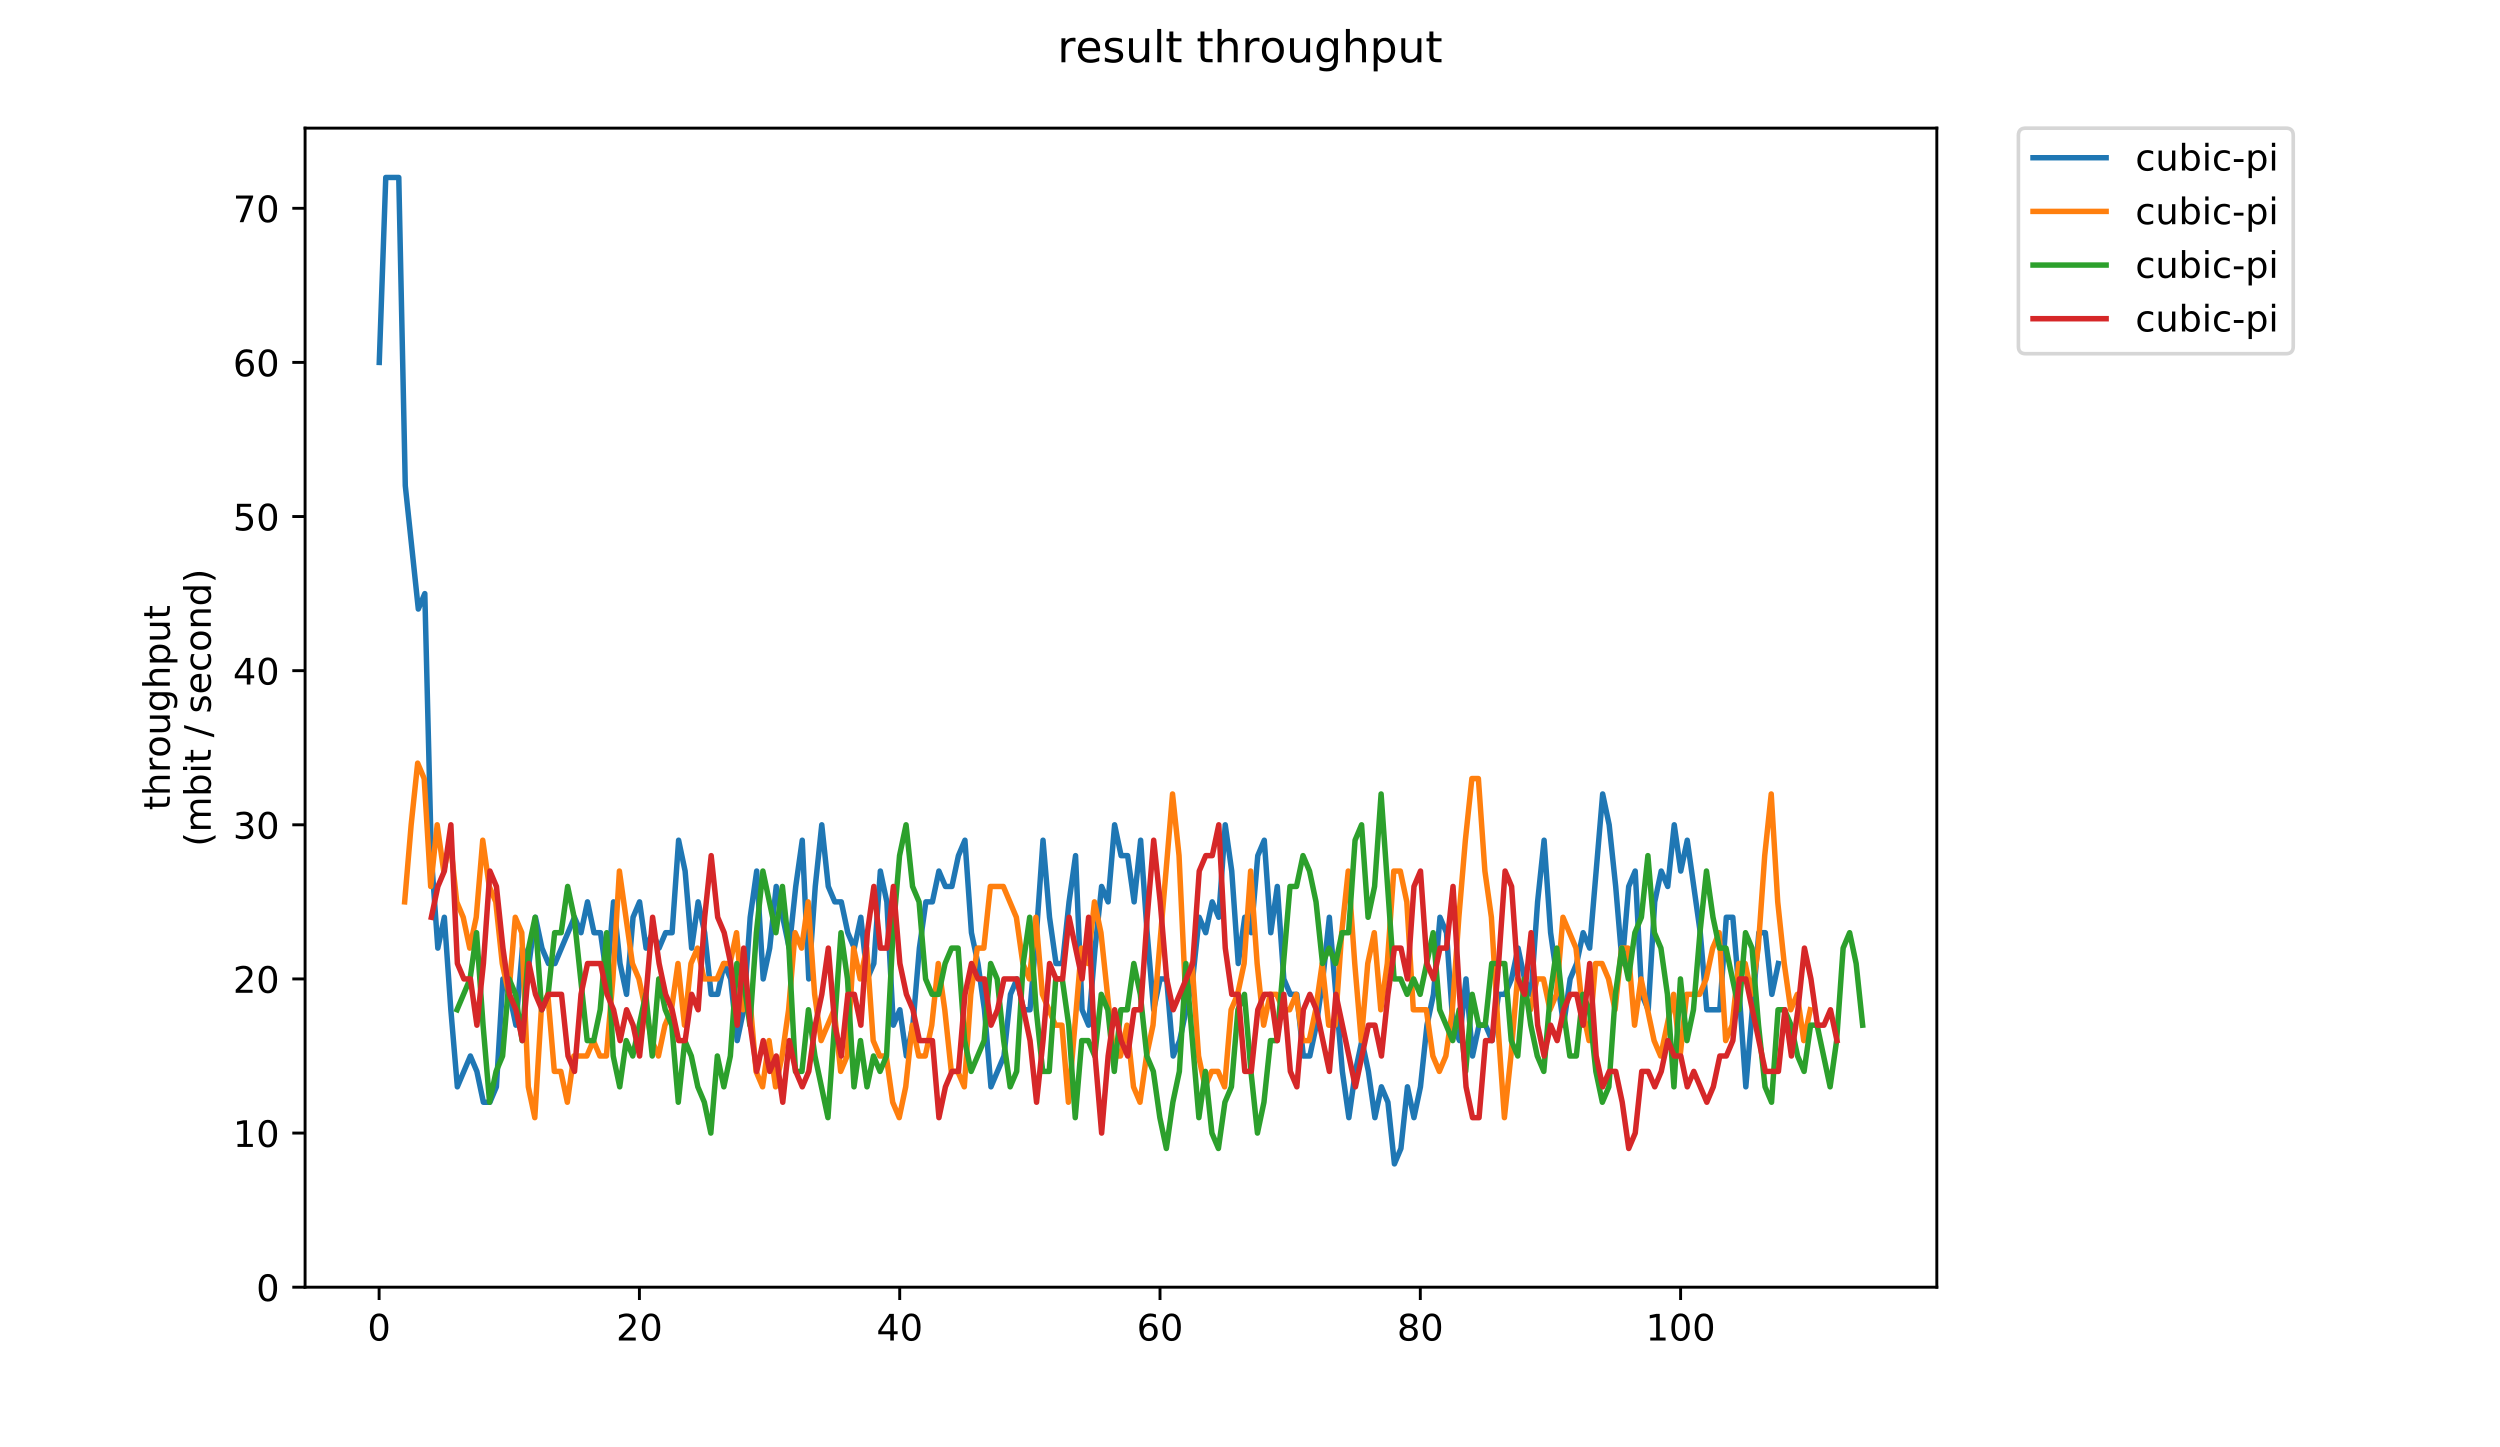 <?xml version="1.0" encoding="utf-8" standalone="no"?>
<!DOCTYPE svg PUBLIC "-//W3C//DTD SVG 1.1//EN"
  "http://www.w3.org/Graphics/SVG/1.1/DTD/svg11.dtd">
<!-- Created with matplotlib (https://matplotlib.org/) -->
<svg height="396pt" version="1.1" viewBox="0 0 684 396" width="684pt" xmlns="http://www.w3.org/2000/svg" xmlns:xlink="http://www.w3.org/1999/xlink">
 <defs>
  <style type="text/css">
*{stroke-linecap:butt;stroke-linejoin:round;}
  </style>
 </defs>
 <g id="figure_1">
  <g id="patch_1">
   <path d="M 0 396 
L 684 396 
L 684 0 
L 0 0 
z
" style="fill:#ffffff;"/>
  </g>
  <g id="axes_1">
   <g id="patch_2">
    <path d="M 83.472 352.174 
L 529.913 352.174 
L 529.913 35.062 
L 83.472 35.062 
z
" style="fill:#ffffff;"/>
   </g>
   <g id="matplotlib.axis_1">
    <g id="xtick_1">
     <g id="line2d_1">
      <defs>
       <path d="M 0 0 
L 0 3.5 
" id="mb5a98fcd8a" style="stroke:#000000;stroke-width:0.8;"/>
      </defs>
      <g>
       <use style="stroke:#000000;stroke-width:0.8;" x="103.726" xlink:href="#mb5a98fcd8a" y="352.174"/>
      </g>
     </g>
     <g id="text_1">
      <!-- 0 -->
      <defs>
       <path d="M 31.781 66.406 
Q 24.172 66.406 20.328 58.906 
Q 16.5 51.422 16.5 36.375 
Q 16.5 21.391 20.328 13.891 
Q 24.172 6.391 31.781 6.391 
Q 39.453 6.391 43.281 13.891 
Q 47.125 21.391 47.125 36.375 
Q 47.125 51.422 43.281 58.906 
Q 39.453 66.406 31.781 66.406 
z
M 31.781 74.219 
Q 44.047 74.219 50.516 64.516 
Q 56.984 54.828 56.984 36.375 
Q 56.984 17.969 50.516 8.266 
Q 44.047 -1.422 31.781 -1.422 
Q 19.531 -1.422 13.062 8.266 
Q 6.594 17.969 6.594 36.375 
Q 6.594 54.828 13.062 64.516 
Q 19.531 74.219 31.781 74.219 
z
" id="DejaVuSans-48"/>
      </defs>
      <g transform="translate(100.545 366.773)scale(0.1 -0.1)">
       <use xlink:href="#DejaVuSans-48"/>
      </g>
     </g>
    </g>
    <g id="xtick_2">
     <g id="line2d_2">
      <g>
       <use style="stroke:#000000;stroke-width:0.8;" x="174.944" xlink:href="#mb5a98fcd8a" y="352.174"/>
      </g>
     </g>
     <g id="text_2">
      <!-- 20 -->
      <defs>
       <path d="M 19.188 8.297 
L 53.609 8.297 
L 53.609 0 
L 7.328 0 
L 7.328 8.297 
Q 12.938 14.109 22.625 23.891 
Q 32.328 33.688 34.812 36.531 
Q 39.547 41.844 41.422 45.531 
Q 43.312 49.219 43.312 52.781 
Q 43.312 58.594 39.234 62.25 
Q 35.156 65.922 28.609 65.922 
Q 23.969 65.922 18.812 64.312 
Q 13.672 62.703 7.812 59.422 
L 7.812 69.391 
Q 13.766 71.781 18.938 73 
Q 24.125 74.219 28.422 74.219 
Q 39.75 74.219 46.484 68.547 
Q 53.219 62.891 53.219 53.422 
Q 53.219 48.922 51.531 44.891 
Q 49.859 40.875 45.406 35.406 
Q 44.188 33.984 37.641 27.219 
Q 31.109 20.453 19.188 8.297 
z
" id="DejaVuSans-50"/>
      </defs>
      <g transform="translate(168.581 366.773)scale(0.1 -0.1)">
       <use xlink:href="#DejaVuSans-50"/>
       <use x="63.623" xlink:href="#DejaVuSans-48"/>
      </g>
     </g>
    </g>
    <g id="xtick_3">
     <g id="line2d_3">
      <g>
       <use style="stroke:#000000;stroke-width:0.8;" x="246.161" xlink:href="#mb5a98fcd8a" y="352.174"/>
      </g>
     </g>
     <g id="text_3">
      <!-- 40 -->
      <defs>
       <path d="M 37.797 64.312 
L 12.891 25.391 
L 37.797 25.391 
z
M 35.203 72.906 
L 47.609 72.906 
L 47.609 25.391 
L 58.016 25.391 
L 58.016 17.188 
L 47.609 17.188 
L 47.609 0 
L 37.797 0 
L 37.797 17.188 
L 4.891 17.188 
L 4.891 26.703 
z
" id="DejaVuSans-52"/>
      </defs>
      <g transform="translate(239.799 366.773)scale(0.1 -0.1)">
       <use xlink:href="#DejaVuSans-52"/>
       <use x="63.623" xlink:href="#DejaVuSans-48"/>
      </g>
     </g>
    </g>
    <g id="xtick_4">
     <g id="line2d_4">
      <g>
       <use style="stroke:#000000;stroke-width:0.8;" x="317.379" xlink:href="#mb5a98fcd8a" y="352.174"/>
      </g>
     </g>
     <g id="text_4">
      <!-- 60 -->
      <defs>
       <path d="M 33.016 40.375 
Q 26.375 40.375 22.484 35.828 
Q 18.609 31.297 18.609 23.391 
Q 18.609 15.531 22.484 10.953 
Q 26.375 6.391 33.016 6.391 
Q 39.656 6.391 43.531 10.953 
Q 47.406 15.531 47.406 23.391 
Q 47.406 31.297 43.531 35.828 
Q 39.656 40.375 33.016 40.375 
z
M 52.594 71.297 
L 52.594 62.312 
Q 48.875 64.062 45.094 64.984 
Q 41.312 65.922 37.594 65.922 
Q 27.828 65.922 22.672 59.328 
Q 17.531 52.734 16.797 39.406 
Q 19.672 43.656 24.016 45.922 
Q 28.375 48.188 33.594 48.188 
Q 44.578 48.188 50.953 41.516 
Q 57.328 34.859 57.328 23.391 
Q 57.328 12.156 50.688 5.359 
Q 44.047 -1.422 33.016 -1.422 
Q 20.359 -1.422 13.672 8.266 
Q 6.984 17.969 6.984 36.375 
Q 6.984 53.656 15.188 63.938 
Q 23.391 74.219 37.203 74.219 
Q 40.922 74.219 44.703 73.484 
Q 48.484 72.75 52.594 71.297 
z
" id="DejaVuSans-54"/>
      </defs>
      <g transform="translate(311.016 366.773)scale(0.1 -0.1)">
       <use xlink:href="#DejaVuSans-54"/>
       <use x="63.623" xlink:href="#DejaVuSans-48"/>
      </g>
     </g>
    </g>
    <g id="xtick_5">
     <g id="line2d_5">
      <g>
       <use style="stroke:#000000;stroke-width:0.8;" x="388.597" xlink:href="#mb5a98fcd8a" y="352.174"/>
      </g>
     </g>
     <g id="text_5">
      <!-- 80 -->
      <defs>
       <path d="M 31.781 34.625 
Q 24.75 34.625 20.719 30.859 
Q 16.703 27.094 16.703 20.516 
Q 16.703 13.922 20.719 10.156 
Q 24.75 6.391 31.781 6.391 
Q 38.812 6.391 42.859 10.172 
Q 46.922 13.969 46.922 20.516 
Q 46.922 27.094 42.891 30.859 
Q 38.875 34.625 31.781 34.625 
z
M 21.922 38.812 
Q 15.578 40.375 12.031 44.719 
Q 8.5 49.078 8.5 55.328 
Q 8.5 64.062 14.719 69.141 
Q 20.953 74.219 31.781 74.219 
Q 42.672 74.219 48.875 69.141 
Q 55.078 64.062 55.078 55.328 
Q 55.078 49.078 51.531 44.719 
Q 48 40.375 41.703 38.812 
Q 48.828 37.156 52.797 32.312 
Q 56.781 27.484 56.781 20.516 
Q 56.781 9.906 50.312 4.234 
Q 43.844 -1.422 31.781 -1.422 
Q 19.734 -1.422 13.25 4.234 
Q 6.781 9.906 6.781 20.516 
Q 6.781 27.484 10.781 32.312 
Q 14.797 37.156 21.922 38.812 
z
M 18.312 54.391 
Q 18.312 48.734 21.844 45.562 
Q 25.391 42.391 31.781 42.391 
Q 38.141 42.391 41.719 45.562 
Q 45.312 48.734 45.312 54.391 
Q 45.312 60.062 41.719 63.234 
Q 38.141 66.406 31.781 66.406 
Q 25.391 66.406 21.844 63.234 
Q 18.312 60.062 18.312 54.391 
z
" id="DejaVuSans-56"/>
      </defs>
      <g transform="translate(382.234 366.773)scale(0.1 -0.1)">
       <use xlink:href="#DejaVuSans-56"/>
       <use x="63.623" xlink:href="#DejaVuSans-48"/>
      </g>
     </g>
    </g>
    <g id="xtick_6">
     <g id="line2d_6">
      <g>
       <use style="stroke:#000000;stroke-width:0.8;" x="459.814" xlink:href="#mb5a98fcd8a" y="352.174"/>
      </g>
     </g>
     <g id="text_6">
      <!-- 100 -->
      <defs>
       <path d="M 12.406 8.297 
L 28.516 8.297 
L 28.516 63.922 
L 10.984 60.406 
L 10.984 69.391 
L 28.422 72.906 
L 38.281 72.906 
L 38.281 8.297 
L 54.391 8.297 
L 54.391 0 
L 12.406 0 
z
" id="DejaVuSans-49"/>
      </defs>
      <g transform="translate(450.27 366.773)scale(0.1 -0.1)">
       <use xlink:href="#DejaVuSans-49"/>
       <use x="63.623" xlink:href="#DejaVuSans-48"/>
       <use x="127.246" xlink:href="#DejaVuSans-48"/>
      </g>
     </g>
    </g>
   </g>
   <g id="matplotlib.axis_2">
    <g id="ytick_1">
     <g id="line2d_7">
      <defs>
       <path d="M 0 0 
L -3.5 0 
" id="m58328546a3" style="stroke:#000000;stroke-width:0.8;"/>
      </defs>
      <g>
       <use style="stroke:#000000;stroke-width:0.8;" x="83.472" xlink:href="#m58328546a3" y="352.174"/>
      </g>
     </g>
     <g id="text_7">
      <!-- 0 -->
      <g transform="translate(70.11 355.973)scale(0.1 -0.1)">
       <use xlink:href="#DejaVuSans-48"/>
      </g>
     </g>
    </g>
    <g id="ytick_2">
     <g id="line2d_8">
      <g>
       <use style="stroke:#000000;stroke-width:0.8;" x="83.472" xlink:href="#m58328546a3" y="310.005"/>
      </g>
     </g>
     <g id="text_8">
      <!-- 10 -->
      <g transform="translate(63.747 313.804)scale(0.1 -0.1)">
       <use xlink:href="#DejaVuSans-49"/>
       <use x="63.623" xlink:href="#DejaVuSans-48"/>
      </g>
     </g>
    </g>
    <g id="ytick_3">
     <g id="line2d_9">
      <g>
       <use style="stroke:#000000;stroke-width:0.8;" x="83.472" xlink:href="#m58328546a3" y="267.836"/>
      </g>
     </g>
     <g id="text_9">
      <!-- 20 -->
      <g transform="translate(63.747 271.635)scale(0.1 -0.1)">
       <use xlink:href="#DejaVuSans-50"/>
       <use x="63.623" xlink:href="#DejaVuSans-48"/>
      </g>
     </g>
    </g>
    <g id="ytick_4">
     <g id="line2d_10">
      <g>
       <use style="stroke:#000000;stroke-width:0.8;" x="83.472" xlink:href="#m58328546a3" y="225.667"/>
      </g>
     </g>
     <g id="text_10">
      <!-- 30 -->
      <defs>
       <path d="M 40.578 39.312 
Q 47.656 37.797 51.625 33 
Q 55.609 28.219 55.609 21.188 
Q 55.609 10.406 48.188 4.484 
Q 40.766 -1.422 27.094 -1.422 
Q 22.516 -1.422 17.656 -0.516 
Q 12.797 0.391 7.625 2.203 
L 7.625 11.719 
Q 11.719 9.328 16.594 8.109 
Q 21.484 6.891 26.812 6.891 
Q 36.078 6.891 40.938 10.547 
Q 45.797 14.203 45.797 21.188 
Q 45.797 27.641 41.281 31.266 
Q 36.766 34.906 28.719 34.906 
L 20.219 34.906 
L 20.219 43.016 
L 29.109 43.016 
Q 36.375 43.016 40.234 45.922 
Q 44.094 48.828 44.094 54.297 
Q 44.094 59.906 40.109 62.906 
Q 36.141 65.922 28.719 65.922 
Q 24.656 65.922 20.016 65.031 
Q 15.375 64.156 9.812 62.312 
L 9.812 71.094 
Q 15.438 72.656 20.344 73.438 
Q 25.25 74.219 29.594 74.219 
Q 40.828 74.219 47.359 69.109 
Q 53.906 64.016 53.906 55.328 
Q 53.906 49.266 50.438 45.094 
Q 46.969 40.922 40.578 39.312 
z
" id="DejaVuSans-51"/>
      </defs>
      <g transform="translate(63.747 229.466)scale(0.1 -0.1)">
       <use xlink:href="#DejaVuSans-51"/>
       <use x="63.623" xlink:href="#DejaVuSans-48"/>
      </g>
     </g>
    </g>
    <g id="ytick_5">
     <g id="line2d_11">
      <g>
       <use style="stroke:#000000;stroke-width:0.8;" x="83.472" xlink:href="#m58328546a3" y="183.498"/>
      </g>
     </g>
     <g id="text_11">
      <!-- 40 -->
      <g transform="translate(63.747 187.297)scale(0.1 -0.1)">
       <use xlink:href="#DejaVuSans-52"/>
       <use x="63.623" xlink:href="#DejaVuSans-48"/>
      </g>
     </g>
    </g>
    <g id="ytick_6">
     <g id="line2d_12">
      <g>
       <use style="stroke:#000000;stroke-width:0.8;" x="83.472" xlink:href="#m58328546a3" y="141.329"/>
      </g>
     </g>
     <g id="text_12">
      <!-- 50 -->
      <defs>
       <path d="M 10.797 72.906 
L 49.516 72.906 
L 49.516 64.594 
L 19.828 64.594 
L 19.828 46.734 
Q 21.969 47.469 24.109 47.828 
Q 26.266 48.188 28.422 48.188 
Q 40.625 48.188 47.75 41.5 
Q 54.891 34.812 54.891 23.391 
Q 54.891 11.625 47.562 5.094 
Q 40.234 -1.422 26.906 -1.422 
Q 22.312 -1.422 17.547 -0.641 
Q 12.797 0.141 7.719 1.703 
L 7.719 11.625 
Q 12.109 9.234 16.797 8.062 
Q 21.484 6.891 26.703 6.891 
Q 35.156 6.891 40.078 11.328 
Q 45.016 15.766 45.016 23.391 
Q 45.016 31 40.078 35.438 
Q 35.156 39.891 26.703 39.891 
Q 22.75 39.891 18.812 39.016 
Q 14.891 38.141 10.797 36.281 
z
" id="DejaVuSans-53"/>
      </defs>
      <g transform="translate(63.747 145.128)scale(0.1 -0.1)">
       <use xlink:href="#DejaVuSans-53"/>
       <use x="63.623" xlink:href="#DejaVuSans-48"/>
      </g>
     </g>
    </g>
    <g id="ytick_7">
     <g id="line2d_13">
      <g>
       <use style="stroke:#000000;stroke-width:0.8;" x="83.472" xlink:href="#m58328546a3" y="99.16"/>
      </g>
     </g>
     <g id="text_13">
      <!-- 60 -->
      <g transform="translate(63.747 102.959)scale(0.1 -0.1)">
       <use xlink:href="#DejaVuSans-54"/>
       <use x="63.623" xlink:href="#DejaVuSans-48"/>
      </g>
     </g>
    </g>
    <g id="ytick_8">
     <g id="line2d_14">
      <g>
       <use style="stroke:#000000;stroke-width:0.8;" x="83.472" xlink:href="#m58328546a3" y="56.99"/>
      </g>
     </g>
     <g id="text_14">
      <!-- 70 -->
      <defs>
       <path d="M 8.203 72.906 
L 55.078 72.906 
L 55.078 68.703 
L 28.609 0 
L 18.312 0 
L 43.219 64.594 
L 8.203 64.594 
z
" id="DejaVuSans-55"/>
      </defs>
      <g transform="translate(63.747 60.79)scale(0.1 -0.1)">
       <use xlink:href="#DejaVuSans-55"/>
       <use x="63.623" xlink:href="#DejaVuSans-48"/>
      </g>
     </g>
    </g>
    <g id="text_15">
     <!-- throughput -->
     <defs>
      <path d="M 18.312 70.219 
L 18.312 54.688 
L 36.812 54.688 
L 36.812 47.703 
L 18.312 47.703 
L 18.312 18.016 
Q 18.312 11.328 20.141 9.422 
Q 21.969 7.516 27.594 7.516 
L 36.812 7.516 
L 36.812 0 
L 27.594 0 
Q 17.188 0 13.234 3.875 
Q 9.281 7.766 9.281 18.016 
L 9.281 47.703 
L 2.688 47.703 
L 2.688 54.688 
L 9.281 54.688 
L 9.281 70.219 
z
" id="DejaVuSans-116"/>
      <path d="M 54.891 33.016 
L 54.891 0 
L 45.906 0 
L 45.906 32.719 
Q 45.906 40.484 42.875 44.328 
Q 39.844 48.188 33.797 48.188 
Q 26.516 48.188 22.312 43.547 
Q 18.109 38.922 18.109 30.906 
L 18.109 0 
L 9.078 0 
L 9.078 75.984 
L 18.109 75.984 
L 18.109 46.188 
Q 21.344 51.125 25.703 53.562 
Q 30.078 56 35.797 56 
Q 45.219 56 50.047 50.172 
Q 54.891 44.344 54.891 33.016 
z
" id="DejaVuSans-104"/>
      <path d="M 41.109 46.297 
Q 39.594 47.172 37.812 47.578 
Q 36.031 48 33.891 48 
Q 26.266 48 22.188 43.047 
Q 18.109 38.094 18.109 28.812 
L 18.109 0 
L 9.078 0 
L 9.078 54.688 
L 18.109 54.688 
L 18.109 46.188 
Q 20.953 51.172 25.484 53.578 
Q 30.031 56 36.531 56 
Q 37.453 56 38.578 55.875 
Q 39.703 55.766 41.062 55.516 
z
" id="DejaVuSans-114"/>
      <path d="M 30.609 48.391 
Q 23.391 48.391 19.188 42.75 
Q 14.984 37.109 14.984 27.297 
Q 14.984 17.484 19.156 11.844 
Q 23.344 6.203 30.609 6.203 
Q 37.797 6.203 41.984 11.859 
Q 46.188 17.531 46.188 27.297 
Q 46.188 37.016 41.984 42.703 
Q 37.797 48.391 30.609 48.391 
z
M 30.609 56 
Q 42.328 56 49.016 48.375 
Q 55.719 40.766 55.719 27.297 
Q 55.719 13.875 49.016 6.219 
Q 42.328 -1.422 30.609 -1.422 
Q 18.844 -1.422 12.172 6.219 
Q 5.516 13.875 5.516 27.297 
Q 5.516 40.766 12.172 48.375 
Q 18.844 56 30.609 56 
z
" id="DejaVuSans-111"/>
      <path d="M 8.5 21.578 
L 8.5 54.688 
L 17.484 54.688 
L 17.484 21.922 
Q 17.484 14.156 20.5 10.266 
Q 23.531 6.391 29.594 6.391 
Q 36.859 6.391 41.078 11.031 
Q 45.312 15.672 45.312 23.688 
L 45.312 54.688 
L 54.297 54.688 
L 54.297 0 
L 45.312 0 
L 45.312 8.406 
Q 42.047 3.422 37.719 1 
Q 33.406 -1.422 27.688 -1.422 
Q 18.266 -1.422 13.375 4.438 
Q 8.5 10.297 8.5 21.578 
z
M 31.109 56 
z
" id="DejaVuSans-117"/>
      <path d="M 45.406 27.984 
Q 45.406 37.75 41.375 43.109 
Q 37.359 48.484 30.078 48.484 
Q 22.859 48.484 18.828 43.109 
Q 14.797 37.75 14.797 27.984 
Q 14.797 18.266 18.828 12.891 
Q 22.859 7.516 30.078 7.516 
Q 37.359 7.516 41.375 12.891 
Q 45.406 18.266 45.406 27.984 
z
M 54.391 6.781 
Q 54.391 -7.172 48.188 -13.984 
Q 42 -20.797 29.203 -20.797 
Q 24.469 -20.797 20.266 -20.094 
Q 16.062 -19.391 12.109 -17.922 
L 12.109 -9.188 
Q 16.062 -11.328 19.922 -12.344 
Q 23.781 -13.375 27.781 -13.375 
Q 36.625 -13.375 41.016 -8.766 
Q 45.406 -4.156 45.406 5.172 
L 45.406 9.625 
Q 42.625 4.781 38.281 2.391 
Q 33.938 0 27.875 0 
Q 17.828 0 11.672 7.656 
Q 5.516 15.328 5.516 27.984 
Q 5.516 40.672 11.672 48.328 
Q 17.828 56 27.875 56 
Q 33.938 56 38.281 53.609 
Q 42.625 51.219 45.406 46.391 
L 45.406 54.688 
L 54.391 54.688 
z
" id="DejaVuSans-103"/>
      <path d="M 18.109 8.203 
L 18.109 -20.797 
L 9.078 -20.797 
L 9.078 54.688 
L 18.109 54.688 
L 18.109 46.391 
Q 20.953 51.266 25.266 53.625 
Q 29.594 56 35.594 56 
Q 45.562 56 51.781 48.094 
Q 58.016 40.188 58.016 27.297 
Q 58.016 14.406 51.781 6.484 
Q 45.562 -1.422 35.594 -1.422 
Q 29.594 -1.422 25.266 0.953 
Q 20.953 3.328 18.109 8.203 
z
M 48.688 27.297 
Q 48.688 37.203 44.609 42.844 
Q 40.531 48.484 33.406 48.484 
Q 26.266 48.484 22.188 42.844 
Q 18.109 37.203 18.109 27.297 
Q 18.109 17.391 22.188 11.75 
Q 26.266 6.109 33.406 6.109 
Q 40.531 6.109 44.609 11.75 
Q 48.688 17.391 48.688 27.297 
z
" id="DejaVuSans-112"/>
     </defs>
     <g transform="translate(46.47 221.675)rotate(-90)scale(0.1 -0.1)">
      <use xlink:href="#DejaVuSans-116"/>
      <use x="39.209" xlink:href="#DejaVuSans-104"/>
      <use x="102.588" xlink:href="#DejaVuSans-114"/>
      <use x="143.67" xlink:href="#DejaVuSans-111"/>
      <use x="204.852" xlink:href="#DejaVuSans-117"/>
      <use x="268.23" xlink:href="#DejaVuSans-103"/>
      <use x="331.707" xlink:href="#DejaVuSans-104"/>
      <use x="395.086" xlink:href="#DejaVuSans-112"/>
      <use x="458.562" xlink:href="#DejaVuSans-117"/>
      <use x="521.941" xlink:href="#DejaVuSans-116"/>
     </g>
     <!-- (mbit / second) -->
     <defs>
      <path d="M 31 75.875 
Q 24.469 64.656 21.281 53.656 
Q 18.109 42.672 18.109 31.391 
Q 18.109 20.125 21.312 9.062 
Q 24.516 -2 31 -13.188 
L 23.188 -13.188 
Q 15.875 -1.703 12.234 9.375 
Q 8.594 20.453 8.594 31.391 
Q 8.594 42.281 12.203 53.312 
Q 15.828 64.359 23.188 75.875 
z
" id="DejaVuSans-40"/>
      <path d="M 52 44.188 
Q 55.375 50.25 60.062 53.125 
Q 64.75 56 71.094 56 
Q 79.641 56 84.281 50.016 
Q 88.922 44.047 88.922 33.016 
L 88.922 0 
L 79.891 0 
L 79.891 32.719 
Q 79.891 40.578 77.094 44.375 
Q 74.312 48.188 68.609 48.188 
Q 61.625 48.188 57.562 43.547 
Q 53.516 38.922 53.516 30.906 
L 53.516 0 
L 44.484 0 
L 44.484 32.719 
Q 44.484 40.625 41.703 44.406 
Q 38.922 48.188 33.109 48.188 
Q 26.219 48.188 22.156 43.531 
Q 18.109 38.875 18.109 30.906 
L 18.109 0 
L 9.078 0 
L 9.078 54.688 
L 18.109 54.688 
L 18.109 46.188 
Q 21.188 51.219 25.484 53.609 
Q 29.781 56 35.688 56 
Q 41.656 56 45.828 52.969 
Q 50 49.953 52 44.188 
z
" id="DejaVuSans-109"/>
      <path d="M 48.688 27.297 
Q 48.688 37.203 44.609 42.844 
Q 40.531 48.484 33.406 48.484 
Q 26.266 48.484 22.188 42.844 
Q 18.109 37.203 18.109 27.297 
Q 18.109 17.391 22.188 11.75 
Q 26.266 6.109 33.406 6.109 
Q 40.531 6.109 44.609 11.75 
Q 48.688 17.391 48.688 27.297 
z
M 18.109 46.391 
Q 20.953 51.266 25.266 53.625 
Q 29.594 56 35.594 56 
Q 45.562 56 51.781 48.094 
Q 58.016 40.188 58.016 27.297 
Q 58.016 14.406 51.781 6.484 
Q 45.562 -1.422 35.594 -1.422 
Q 29.594 -1.422 25.266 0.953 
Q 20.953 3.328 18.109 8.203 
L 18.109 0 
L 9.078 0 
L 9.078 75.984 
L 18.109 75.984 
z
" id="DejaVuSans-98"/>
      <path d="M 9.422 54.688 
L 18.406 54.688 
L 18.406 0 
L 9.422 0 
z
M 9.422 75.984 
L 18.406 75.984 
L 18.406 64.594 
L 9.422 64.594 
z
" id="DejaVuSans-105"/>
      <path id="DejaVuSans-32"/>
      <path d="M 25.391 72.906 
L 33.688 72.906 
L 8.297 -9.281 
L 0 -9.281 
z
" id="DejaVuSans-47"/>
      <path d="M 44.281 53.078 
L 44.281 44.578 
Q 40.484 46.531 36.375 47.5 
Q 32.281 48.484 27.875 48.484 
Q 21.188 48.484 17.844 46.438 
Q 14.5 44.391 14.5 40.281 
Q 14.5 37.156 16.891 35.375 
Q 19.281 33.594 26.516 31.984 
L 29.594 31.297 
Q 39.156 29.25 43.188 25.516 
Q 47.219 21.781 47.219 15.094 
Q 47.219 7.469 41.188 3.016 
Q 35.156 -1.422 24.609 -1.422 
Q 20.219 -1.422 15.453 -0.562 
Q 10.688 0.297 5.422 2 
L 5.422 11.281 
Q 10.406 8.688 15.234 7.391 
Q 20.062 6.109 24.812 6.109 
Q 31.156 6.109 34.562 8.281 
Q 37.984 10.453 37.984 14.406 
Q 37.984 18.062 35.516 20.016 
Q 33.062 21.969 24.703 23.781 
L 21.578 24.516 
Q 13.234 26.266 9.516 29.906 
Q 5.812 33.547 5.812 39.891 
Q 5.812 47.609 11.281 51.797 
Q 16.75 56 26.812 56 
Q 31.781 56 36.172 55.266 
Q 40.578 54.547 44.281 53.078 
z
" id="DejaVuSans-115"/>
      <path d="M 56.203 29.594 
L 56.203 25.203 
L 14.891 25.203 
Q 15.484 15.922 20.484 11.062 
Q 25.484 6.203 34.422 6.203 
Q 39.594 6.203 44.453 7.469 
Q 49.312 8.734 54.109 11.281 
L 54.109 2.781 
Q 49.266 0.734 44.188 -0.344 
Q 39.109 -1.422 33.891 -1.422 
Q 20.797 -1.422 13.156 6.188 
Q 5.516 13.812 5.516 26.812 
Q 5.516 40.234 12.766 48.109 
Q 20.016 56 32.328 56 
Q 43.359 56 49.781 48.891 
Q 56.203 41.797 56.203 29.594 
z
M 47.219 32.234 
Q 47.125 39.594 43.094 43.984 
Q 39.062 48.391 32.422 48.391 
Q 24.906 48.391 20.391 44.141 
Q 15.875 39.891 15.188 32.172 
z
" id="DejaVuSans-101"/>
      <path d="M 48.781 52.594 
L 48.781 44.188 
Q 44.969 46.297 41.141 47.344 
Q 37.312 48.391 33.406 48.391 
Q 24.656 48.391 19.812 42.844 
Q 14.984 37.312 14.984 27.297 
Q 14.984 17.281 19.812 11.734 
Q 24.656 6.203 33.406 6.203 
Q 37.312 6.203 41.141 7.25 
Q 44.969 8.297 48.781 10.406 
L 48.781 2.094 
Q 45.016 0.344 40.984 -0.531 
Q 36.969 -1.422 32.422 -1.422 
Q 20.062 -1.422 12.781 6.344 
Q 5.516 14.109 5.516 27.297 
Q 5.516 40.672 12.859 48.328 
Q 20.219 56 33.016 56 
Q 37.156 56 41.109 55.141 
Q 45.062 54.297 48.781 52.594 
z
" id="DejaVuSans-99"/>
      <path d="M 54.891 33.016 
L 54.891 0 
L 45.906 0 
L 45.906 32.719 
Q 45.906 40.484 42.875 44.328 
Q 39.844 48.188 33.797 48.188 
Q 26.516 48.188 22.312 43.547 
Q 18.109 38.922 18.109 30.906 
L 18.109 0 
L 9.078 0 
L 9.078 54.688 
L 18.109 54.688 
L 18.109 46.188 
Q 21.344 51.125 25.703 53.562 
Q 30.078 56 35.797 56 
Q 45.219 56 50.047 50.172 
Q 54.891 44.344 54.891 33.016 
z
" id="DejaVuSans-110"/>
      <path d="M 45.406 46.391 
L 45.406 75.984 
L 54.391 75.984 
L 54.391 0 
L 45.406 0 
L 45.406 8.203 
Q 42.578 3.328 38.25 0.953 
Q 33.938 -1.422 27.875 -1.422 
Q 17.969 -1.422 11.734 6.484 
Q 5.516 14.406 5.516 27.297 
Q 5.516 40.188 11.734 48.094 
Q 17.969 56 27.875 56 
Q 33.938 56 38.25 53.625 
Q 42.578 51.266 45.406 46.391 
z
M 14.797 27.297 
Q 14.797 17.391 18.875 11.75 
Q 22.953 6.109 30.078 6.109 
Q 37.203 6.109 41.297 11.75 
Q 45.406 17.391 45.406 27.297 
Q 45.406 37.203 41.297 42.844 
Q 37.203 48.484 30.078 48.484 
Q 22.953 48.484 18.875 42.844 
Q 14.797 37.203 14.797 27.297 
z
" id="DejaVuSans-100"/>
      <path d="M 8.016 75.875 
L 15.828 75.875 
Q 23.141 64.359 26.781 53.312 
Q 30.422 42.281 30.422 31.391 
Q 30.422 20.453 26.781 9.375 
Q 23.141 -1.703 15.828 -13.188 
L 8.016 -13.188 
Q 14.5 -2 17.703 9.062 
Q 20.906 20.125 20.906 31.391 
Q 20.906 42.672 17.703 53.656 
Q 14.5 64.656 8.016 75.875 
z
" id="DejaVuSans-41"/>
     </defs>
     <g transform="translate(57.668 231.609)rotate(-90)scale(0.1 -0.1)">
      <use xlink:href="#DejaVuSans-40"/>
      <use x="39.014" xlink:href="#DejaVuSans-109"/>
      <use x="136.426" xlink:href="#DejaVuSans-98"/>
      <use x="199.902" xlink:href="#DejaVuSans-105"/>
      <use x="227.686" xlink:href="#DejaVuSans-116"/>
      <use x="266.895" xlink:href="#DejaVuSans-32"/>
      <use x="298.682" xlink:href="#DejaVuSans-47"/>
      <use x="332.373" xlink:href="#DejaVuSans-32"/>
      <use x="364.16" xlink:href="#DejaVuSans-115"/>
      <use x="416.26" xlink:href="#DejaVuSans-101"/>
      <use x="477.783" xlink:href="#DejaVuSans-99"/>
      <use x="532.764" xlink:href="#DejaVuSans-111"/>
      <use x="593.945" xlink:href="#DejaVuSans-110"/>
      <use x="657.324" xlink:href="#DejaVuSans-100"/>
      <use x="720.801" xlink:href="#DejaVuSans-41"/>
     </g>
    </g>
   </g>
   <g id="line2d_15">
    <path clip-path="url(#p44fe34f25f)" d="M 103.765 99.16 
L 105.546 48.557 
L 109.106 48.557 
L 110.887 132.895 
L 114.448 166.63 
L 116.228 162.413 
L 118.009 234.101 
L 119.789 259.402 
L 121.57 250.968 
L 123.35 276.27 
L 125.13 297.354 
L 128.691 288.921 
L 130.472 293.137 
L 132.252 301.571 
L 134.033 301.571 
L 135.813 297.354 
L 137.593 267.836 
L 139.374 272.053 
L 141.154 280.487 
L 142.935 259.402 
L 144.715 263.619 
L 146.496 250.968 
L 148.276 259.402 
L 150.057 263.619 
L 151.837 263.619 
L 157.178 250.968 
L 158.959 255.185 
L 160.739 246.751 
L 162.52 255.185 
L 164.3 255.185 
L 166.081 267.836 
L 167.861 246.751 
L 169.641 263.619 
L 171.422 272.053 
L 173.202 250.968 
L 174.983 246.751 
L 176.763 259.402 
L 178.544 255.185 
L 180.324 259.402 
L 182.105 255.185 
L 183.885 255.185 
L 185.665 229.884 
L 187.446 238.318 
L 189.226 259.402 
L 191.007 246.751 
L 192.787 255.185 
L 194.568 272.053 
L 196.348 272.053 
L 198.128 263.619 
L 199.909 267.836 
L 201.689 284.704 
L 203.47 276.27 
L 205.25 250.968 
L 207.031 238.318 
L 208.811 267.836 
L 210.592 259.402 
L 212.372 242.534 
L 215.933 259.402 
L 217.713 242.534 
L 219.494 229.884 
L 221.274 267.836 
L 223.055 242.534 
L 224.835 225.667 
L 226.616 242.534 
L 228.396 246.751 
L 230.176 246.751 
L 231.957 255.185 
L 233.737 259.402 
L 235.518 250.968 
L 237.298 267.836 
L 239.079 263.619 
L 240.859 238.318 
L 242.64 246.751 
L 244.42 280.487 
L 246.2 276.27 
L 247.981 288.921 
L 249.761 280.487 
L 251.542 259.402 
L 253.322 246.751 
L 255.103 246.751 
L 256.883 238.318 
L 258.663 242.534 
L 260.444 242.534 
L 262.224 234.101 
L 264.005 229.884 
L 265.785 255.185 
L 267.566 263.619 
L 269.346 276.27 
L 271.127 297.354 
L 274.687 288.921 
L 276.468 272.053 
L 278.248 267.836 
L 280.029 276.27 
L 281.809 276.27 
L 283.59 255.185 
L 285.37 229.884 
L 287.151 250.968 
L 288.931 263.619 
L 290.711 263.619 
L 292.492 246.751 
L 294.272 234.101 
L 296.053 276.27 
L 297.833 280.487 
L 299.614 259.402 
L 301.394 242.534 
L 303.175 246.751 
L 304.955 225.667 
L 306.735 234.101 
L 308.516 234.101 
L 310.296 246.751 
L 312.077 229.884 
L 313.857 255.185 
L 315.638 276.27 
L 317.418 267.836 
L 319.198 267.836 
L 320.979 288.921 
L 322.759 284.704 
L 326.32 267.836 
L 328.101 250.968 
L 329.881 255.185 
L 331.662 246.751 
L 333.442 250.968 
L 335.222 225.667 
L 337.003 238.318 
L 338.783 263.619 
L 340.564 250.968 
L 342.344 255.185 
L 344.125 234.101 
L 345.905 229.884 
L 347.686 255.185 
L 349.466 242.534 
L 351.246 267.836 
L 353.027 272.053 
L 354.807 272.053 
L 356.588 288.921 
L 358.368 288.921 
L 360.149 280.487 
L 361.929 267.836 
L 363.71 250.968 
L 367.27 293.137 
L 369.051 305.788 
L 370.831 293.137 
L 372.612 284.704 
L 374.392 293.137 
L 376.173 305.788 
L 377.953 297.354 
L 379.733 301.571 
L 381.514 318.439 
L 383.294 314.222 
L 385.075 297.354 
L 386.855 305.788 
L 388.636 297.354 
L 390.416 280.487 
L 392.197 272.053 
L 393.977 250.968 
L 395.757 255.185 
L 397.538 280.487 
L 399.318 284.704 
L 401.099 267.836 
L 402.879 288.921 
L 404.66 280.487 
L 406.44 280.487 
L 408.221 284.704 
L 410.001 272.053 
L 411.781 272.053 
L 413.562 267.836 
L 415.342 259.402 
L 417.123 267.836 
L 418.903 272.053 
L 420.684 246.751 
L 422.464 229.884 
L 424.245 255.185 
L 427.805 280.487 
L 429.586 267.836 
L 431.366 263.619 
L 433.147 255.185 
L 434.927 259.402 
L 438.488 217.233 
L 440.268 225.667 
L 442.049 242.534 
L 443.829 263.619 
L 445.61 242.534 
L 447.39 238.318 
L 449.171 272.053 
L 450.951 276.27 
L 452.732 246.751 
L 454.512 238.318 
L 456.292 242.534 
L 458.073 225.667 
L 459.853 238.318 
L 461.634 229.884 
L 465.195 255.185 
L 466.975 276.27 
L 470.536 276.27 
L 472.316 250.968 
L 474.097 250.968 
L 475.877 272.053 
L 477.658 297.354 
L 481.219 255.185 
L 482.999 255.185 
L 484.779 272.053 
L 486.56 263.619 
L 486.56 263.619 
" style="fill:none;stroke:#1f77b4;stroke-linecap:square;stroke-width:1.5;"/>
   </g>
   <g id="line2d_16">
    <path clip-path="url(#p44fe34f25f)" d="M 110.712 246.751 
L 112.493 225.667 
L 114.273 208.799 
L 116.054 213.016 
L 117.834 242.534 
L 119.615 225.667 
L 121.395 238.318 
L 123.175 229.884 
L 124.956 246.751 
L 126.736 250.968 
L 128.517 259.402 
L 130.297 250.968 
L 132.078 229.884 
L 133.858 242.534 
L 135.639 246.751 
L 137.419 263.619 
L 139.199 272.053 
L 140.98 250.968 
L 142.76 255.185 
L 144.541 297.354 
L 146.321 305.788 
L 148.102 276.27 
L 149.882 272.053 
L 151.663 293.137 
L 153.443 293.137 
L 155.223 301.571 
L 157.004 288.921 
L 160.565 288.921 
L 162.345 284.704 
L 164.126 288.921 
L 165.906 288.921 
L 167.686 267.836 
L 169.467 238.318 
L 173.028 263.619 
L 174.808 267.836 
L 178.369 284.704 
L 180.15 288.921 
L 181.93 280.487 
L 183.71 276.27 
L 185.491 263.619 
L 187.271 280.487 
L 189.052 263.619 
L 190.832 259.402 
L 192.613 267.836 
L 196.174 267.836 
L 197.954 263.619 
L 199.734 263.619 
L 201.515 255.185 
L 203.295 276.27 
L 205.076 272.053 
L 206.856 293.137 
L 208.637 297.354 
L 210.417 284.704 
L 212.198 297.354 
L 213.978 288.921 
L 215.758 276.27 
L 217.539 255.185 
L 219.319 259.402 
L 221.1 246.751 
L 222.88 272.053 
L 224.661 284.704 
L 228.221 276.27 
L 230.002 293.137 
L 231.782 288.921 
L 233.563 259.402 
L 235.343 267.836 
L 237.124 259.402 
L 238.904 284.704 
L 240.685 288.921 
L 242.465 288.921 
L 244.245 301.571 
L 246.026 305.788 
L 247.806 297.354 
L 249.587 280.487 
L 251.367 288.921 
L 253.148 288.921 
L 254.928 280.487 
L 256.709 263.619 
L 258.489 276.27 
L 260.269 293.137 
L 262.05 293.137 
L 263.83 297.354 
L 265.611 272.053 
L 267.391 259.402 
L 269.172 259.402 
L 270.952 242.534 
L 274.513 242.534 
L 278.074 250.968 
L 279.854 263.619 
L 281.635 267.836 
L 283.415 250.968 
L 285.196 272.053 
L 288.756 280.487 
L 290.537 280.487 
L 292.317 301.571 
L 295.878 259.402 
L 297.659 263.619 
L 299.439 246.751 
L 301.22 255.185 
L 304.78 288.921 
L 306.561 288.921 
L 308.341 280.487 
L 310.122 297.354 
L 311.902 301.571 
L 313.683 288.921 
L 315.463 280.487 
L 320.804 217.233 
L 322.585 234.101 
L 324.365 272.053 
L 326.146 263.619 
L 327.926 288.921 
L 329.707 297.354 
L 331.487 293.137 
L 333.268 293.137 
L 335.048 297.354 
L 336.828 276.27 
L 338.609 272.053 
L 340.389 263.619 
L 342.17 238.318 
L 343.95 263.619 
L 345.731 280.487 
L 347.511 272.053 
L 349.291 272.053 
L 351.072 276.27 
L 352.852 276.27 
L 354.633 272.053 
L 356.413 284.704 
L 358.194 284.704 
L 359.974 276.27 
L 361.755 263.619 
L 363.535 280.487 
L 365.315 280.487 
L 367.096 255.185 
L 368.876 238.318 
L 370.657 263.619 
L 372.437 284.704 
L 374.218 263.619 
L 375.998 255.185 
L 377.779 276.27 
L 379.559 263.619 
L 381.339 238.318 
L 383.12 238.318 
L 384.9 246.751 
L 386.681 276.27 
L 390.242 276.27 
L 392.022 288.921 
L 393.803 293.137 
L 395.583 288.921 
L 397.363 276.27 
L 399.144 250.968 
L 400.924 229.884 
L 402.705 213.016 
L 404.485 213.016 
L 406.266 238.318 
L 408.046 250.968 
L 409.826 280.487 
L 411.607 305.788 
L 413.387 288.921 
L 415.168 267.836 
L 418.729 276.27 
L 420.509 267.836 
L 422.29 267.836 
L 424.07 276.27 
L 425.85 272.053 
L 427.631 250.968 
L 431.192 259.402 
L 432.972 276.27 
L 434.753 284.704 
L 436.533 263.619 
L 438.314 263.619 
L 440.094 267.836 
L 441.874 276.27 
L 443.655 259.402 
L 445.435 259.402 
L 447.216 280.487 
L 448.996 267.836 
L 452.557 284.704 
L 454.338 288.921 
L 457.898 272.053 
L 459.679 288.921 
L 461.459 272.053 
L 465.02 272.053 
L 466.801 267.836 
L 468.581 259.402 
L 470.361 255.185 
L 472.142 284.704 
L 473.922 280.487 
L 475.703 263.619 
L 477.483 263.619 
L 479.264 272.053 
L 481.044 259.402 
L 482.825 234.101 
L 484.605 217.233 
L 486.385 246.751 
L 488.166 263.619 
L 489.946 276.27 
L 491.727 272.053 
L 493.507 284.704 
L 495.288 276.27 
L 495.288 276.27 
" style="fill:none;stroke:#ff7f0e;stroke-linecap:square;stroke-width:1.5;"/>
   </g>
   <g id="line2d_17">
    <path clip-path="url(#p44fe34f25f)" d="M 125.045 276.27 
L 128.606 267.836 
L 130.386 255.185 
L 132.167 280.487 
L 133.947 301.571 
L 135.728 293.137 
L 137.508 288.921 
L 139.288 267.836 
L 141.069 272.053 
L 142.849 284.704 
L 144.63 259.402 
L 146.41 250.968 
L 148.191 276.27 
L 149.971 272.053 
L 151.752 255.185 
L 153.532 255.185 
L 155.312 242.534 
L 157.093 250.968 
L 160.654 284.704 
L 162.434 284.704 
L 164.215 276.27 
L 165.995 255.185 
L 167.776 288.921 
L 169.556 297.354 
L 171.336 284.704 
L 173.117 288.921 
L 176.678 272.053 
L 178.458 288.921 
L 180.239 267.836 
L 182.019 276.27 
L 183.799 280.487 
L 185.58 301.571 
L 187.36 284.704 
L 189.141 288.921 
L 190.921 297.354 
L 192.702 301.571 
L 194.482 310.005 
L 196.263 288.921 
L 198.043 297.354 
L 199.823 288.921 
L 201.604 263.619 
L 203.384 267.836 
L 205.165 280.487 
L 206.945 255.185 
L 208.726 238.318 
L 212.287 255.185 
L 214.067 242.534 
L 215.847 259.402 
L 217.628 293.137 
L 219.408 293.137 
L 221.189 276.27 
L 222.969 288.921 
L 226.53 305.788 
L 230.091 255.185 
L 231.871 267.836 
L 233.652 297.354 
L 235.432 284.704 
L 237.213 297.354 
L 238.993 288.921 
L 240.774 293.137 
L 242.554 288.921 
L 244.334 255.185 
L 246.115 234.101 
L 247.895 225.667 
L 249.676 242.534 
L 251.456 246.751 
L 253.237 267.836 
L 255.017 272.053 
L 256.798 272.053 
L 258.578 263.619 
L 260.358 259.402 
L 262.139 259.402 
L 263.919 284.704 
L 265.7 293.137 
L 269.261 284.704 
L 271.041 263.619 
L 272.822 267.836 
L 274.602 284.704 
L 276.382 297.354 
L 278.163 293.137 
L 279.943 263.619 
L 281.724 250.968 
L 283.504 276.27 
L 285.285 293.137 
L 287.065 293.137 
L 288.846 267.836 
L 290.626 267.836 
L 292.406 280.487 
L 294.187 305.788 
L 295.967 284.704 
L 297.748 284.704 
L 299.528 288.921 
L 301.309 272.053 
L 303.089 276.27 
L 304.869 293.137 
L 306.65 276.27 
L 308.43 276.27 
L 310.211 263.619 
L 311.991 272.053 
L 313.772 288.921 
L 315.552 293.137 
L 317.333 305.788 
L 319.113 314.222 
L 320.893 301.571 
L 322.674 293.137 
L 324.454 263.619 
L 328.015 305.788 
L 329.796 293.137 
L 331.576 310.005 
L 333.357 314.222 
L 335.137 301.571 
L 336.917 297.354 
L 338.698 276.27 
L 340.478 272.053 
L 342.259 293.137 
L 344.039 310.005 
L 345.82 301.571 
L 347.6 284.704 
L 349.381 284.704 
L 352.941 242.534 
L 354.722 242.534 
L 356.502 234.101 
L 358.283 238.318 
L 360.063 246.751 
L 361.844 263.619 
L 363.624 259.402 
L 365.404 263.619 
L 367.185 255.185 
L 368.965 255.185 
L 370.746 229.884 
L 372.526 225.667 
L 374.307 250.968 
L 376.087 242.534 
L 377.868 217.233 
L 381.428 267.836 
L 383.209 267.836 
L 384.989 272.053 
L 386.77 267.836 
L 388.55 272.053 
L 392.111 255.185 
L 393.892 276.27 
L 397.452 284.704 
L 399.233 276.27 
L 401.013 293.137 
L 402.794 272.053 
L 404.574 280.487 
L 406.355 280.487 
L 408.135 263.619 
L 411.696 263.619 
L 413.476 284.704 
L 415.257 288.921 
L 417.037 267.836 
L 418.818 280.487 
L 420.598 288.921 
L 422.379 293.137 
L 424.159 272.053 
L 425.939 259.402 
L 427.72 276.27 
L 429.5 288.921 
L 431.281 288.921 
L 433.061 272.053 
L 434.842 276.27 
L 436.622 293.137 
L 438.403 301.571 
L 440.183 297.354 
L 441.963 272.053 
L 443.744 259.402 
L 445.524 267.836 
L 447.305 255.185 
L 449.085 250.968 
L 450.866 234.101 
L 452.646 255.185 
L 454.427 259.402 
L 456.207 272.053 
L 457.987 297.354 
L 459.768 267.836 
L 461.548 284.704 
L 463.329 276.27 
L 465.109 255.185 
L 466.89 238.318 
L 468.67 250.968 
L 470.451 259.402 
L 472.231 259.402 
L 475.792 276.27 
L 477.572 255.185 
L 479.353 259.402 
L 481.133 280.487 
L 482.914 297.354 
L 484.694 301.571 
L 486.474 276.27 
L 488.255 276.27 
L 490.035 280.487 
L 491.816 288.921 
L 493.596 293.137 
L 495.377 280.487 
L 497.157 280.487 
L 500.718 297.354 
L 502.498 284.704 
L 504.279 259.402 
L 506.059 255.185 
L 507.84 263.619 
L 509.62 280.487 
L 509.62 280.487 
" style="fill:none;stroke:#2ca02c;stroke-linecap:square;stroke-width:1.5;"/>
   </g>
   <g id="line2d_18">
    <path clip-path="url(#p44fe34f25f)" d="M 118.019 250.968 
L 119.8 242.534 
L 121.58 238.318 
L 123.361 225.667 
L 125.141 263.619 
L 126.922 267.836 
L 128.702 267.836 
L 130.482 280.487 
L 132.263 263.619 
L 134.043 238.318 
L 135.824 242.534 
L 137.604 259.402 
L 139.385 272.053 
L 141.165 276.27 
L 142.945 284.704 
L 144.726 263.619 
L 146.506 272.053 
L 148.287 276.27 
L 150.067 272.053 
L 153.628 272.053 
L 155.409 288.921 
L 157.189 293.137 
L 158.969 272.053 
L 160.75 263.619 
L 164.311 263.619 
L 166.091 272.053 
L 167.872 276.27 
L 169.652 284.704 
L 171.433 276.27 
L 173.213 280.487 
L 174.993 288.921 
L 176.774 272.053 
L 178.554 250.968 
L 180.335 263.619 
L 182.115 272.053 
L 183.896 276.27 
L 185.676 284.704 
L 187.457 284.704 
L 189.237 272.053 
L 191.017 276.27 
L 192.798 250.968 
L 194.578 234.101 
L 196.359 250.968 
L 198.139 255.185 
L 199.92 263.619 
L 201.7 280.487 
L 203.48 259.402 
L 205.261 280.487 
L 207.041 293.137 
L 208.822 284.704 
L 210.602 293.137 
L 212.383 288.921 
L 214.163 301.571 
L 215.944 284.704 
L 217.724 293.137 
L 219.504 297.354 
L 221.285 293.137 
L 223.065 280.487 
L 224.846 272.053 
L 226.626 259.402 
L 228.407 280.487 
L 230.187 288.921 
L 231.968 272.053 
L 233.748 272.053 
L 235.528 280.487 
L 237.309 255.185 
L 239.089 242.534 
L 240.87 259.402 
L 242.65 259.402 
L 244.431 242.534 
L 246.211 263.619 
L 247.992 272.053 
L 249.772 276.27 
L 251.552 284.704 
L 255.113 284.704 
L 256.894 305.788 
L 258.674 297.354 
L 260.455 293.137 
L 262.235 293.137 
L 264.015 272.053 
L 265.796 263.619 
L 267.576 267.836 
L 269.357 267.836 
L 271.137 280.487 
L 272.918 276.27 
L 274.698 267.836 
L 278.259 267.836 
L 281.82 284.704 
L 283.6 301.571 
L 285.381 284.704 
L 287.161 263.619 
L 288.942 267.836 
L 290.722 267.836 
L 292.503 250.968 
L 296.063 267.836 
L 297.844 250.968 
L 299.624 288.921 
L 301.405 310.005 
L 303.185 288.921 
L 304.966 276.27 
L 306.746 284.704 
L 308.527 288.921 
L 310.307 276.27 
L 312.087 276.27 
L 313.868 250.968 
L 315.648 229.884 
L 317.429 246.751 
L 319.209 267.836 
L 320.99 276.27 
L 326.331 263.619 
L 328.111 238.318 
L 329.892 234.101 
L 331.672 234.101 
L 333.453 225.667 
L 335.233 259.402 
L 337.014 272.053 
L 338.794 272.053 
L 340.574 293.137 
L 342.355 293.137 
L 344.135 276.27 
L 345.916 272.053 
L 347.696 272.053 
L 349.477 284.704 
L 351.257 272.053 
L 353.038 293.137 
L 354.818 297.354 
L 356.598 276.27 
L 358.379 272.053 
L 360.159 276.27 
L 363.72 293.137 
L 365.501 272.053 
L 370.842 297.354 
L 374.403 280.487 
L 376.183 280.487 
L 377.964 288.921 
L 379.744 272.053 
L 381.525 259.402 
L 383.305 259.402 
L 385.085 267.836 
L 386.866 242.534 
L 388.646 238.318 
L 390.427 263.619 
L 392.207 267.836 
L 393.988 259.402 
L 395.768 259.402 
L 397.549 242.534 
L 399.329 272.053 
L 401.109 297.354 
L 402.89 305.788 
L 404.67 305.788 
L 406.451 284.704 
L 408.231 284.704 
L 410.012 263.619 
L 411.792 238.318 
L 413.573 242.534 
L 415.353 267.836 
L 417.133 272.053 
L 418.914 255.185 
L 420.694 280.487 
L 422.475 288.921 
L 424.255 280.487 
L 426.036 284.704 
L 427.816 276.27 
L 429.597 272.053 
L 431.377 272.053 
L 433.157 280.487 
L 434.938 263.619 
L 436.718 288.921 
L 438.499 297.354 
L 440.279 293.137 
L 442.06 293.137 
L 443.84 301.571 
L 445.62 314.222 
L 447.401 310.005 
L 449.181 293.137 
L 450.962 293.137 
L 452.742 297.354 
L 454.523 293.137 
L 456.303 284.704 
L 458.084 288.921 
L 459.864 288.921 
L 461.644 297.354 
L 463.425 293.137 
L 466.986 301.571 
L 468.766 297.354 
L 470.547 288.921 
L 472.327 288.921 
L 474.108 284.704 
L 475.888 267.836 
L 477.668 267.836 
L 483.01 293.137 
L 486.571 293.137 
L 488.351 276.27 
L 490.132 288.921 
L 491.912 276.27 
L 493.692 259.402 
L 495.473 267.836 
L 497.253 280.487 
L 499.034 280.487 
L 500.814 276.27 
L 502.595 284.704 
L 502.595 284.704 
" style="fill:none;stroke:#d62728;stroke-linecap:square;stroke-width:1.5;"/>
   </g>
   <g id="patch_3">
    <path d="M 83.472 352.174 
L 83.472 35.062 
" style="fill:none;stroke:#000000;stroke-linecap:square;stroke-linejoin:miter;stroke-width:0.8;"/>
   </g>
   <g id="patch_4">
    <path d="M 529.913 352.174 
L 529.913 35.062 
" style="fill:none;stroke:#000000;stroke-linecap:square;stroke-linejoin:miter;stroke-width:0.8;"/>
   </g>
   <g id="patch_5">
    <path d="M 83.472 352.174 
L 529.913 352.174 
" style="fill:none;stroke:#000000;stroke-linecap:square;stroke-linejoin:miter;stroke-width:0.8;"/>
   </g>
   <g id="patch_6">
    <path d="M 83.472 35.062 
L 529.913 35.062 
" style="fill:none;stroke:#000000;stroke-linecap:square;stroke-linejoin:miter;stroke-width:0.8;"/>
   </g>
   <g id="legend_1">
    <g id="patch_7">
     <path d="M 554.235 96.775 
L 625.43 96.775 
Q 627.43 96.775 627.43 94.775 
L 627.43 37.062 
Q 627.43 35.062 625.43 35.062 
L 554.235 35.062 
Q 552.235 35.062 552.235 37.062 
L 552.235 94.775 
Q 552.235 96.775 554.235 96.775 
z
" style="fill:#ffffff;opacity:0.8;stroke:#cccccc;stroke-linejoin:miter;"/>
    </g>
    <g id="line2d_19">
     <path d="M 556.235 43.161 
L 576.235 43.161 
" style="fill:none;stroke:#1f77b4;stroke-linecap:square;stroke-width:1.5;"/>
    </g>
    <g id="line2d_20"/>
    <g id="text_16">
     <!-- cubic-pi -->
     <defs>
      <path d="M 4.891 31.391 
L 31.203 31.391 
L 31.203 23.391 
L 4.891 23.391 
z
" id="DejaVuSans-45"/>
     </defs>
     <g transform="translate(584.235 46.661)scale(0.1 -0.1)">
      <use xlink:href="#DejaVuSans-99"/>
      <use x="54.98" xlink:href="#DejaVuSans-117"/>
      <use x="118.359" xlink:href="#DejaVuSans-98"/>
      <use x="181.836" xlink:href="#DejaVuSans-105"/>
      <use x="209.619" xlink:href="#DejaVuSans-99"/>
      <use x="264.6" xlink:href="#DejaVuSans-45"/>
      <use x="300.684" xlink:href="#DejaVuSans-112"/>
      <use x="364.16" xlink:href="#DejaVuSans-105"/>
     </g>
    </g>
    <g id="line2d_21">
     <path d="M 556.235 57.839 
L 576.235 57.839 
" style="fill:none;stroke:#ff7f0e;stroke-linecap:square;stroke-width:1.5;"/>
    </g>
    <g id="line2d_22"/>
    <g id="text_17">
     <!-- cubic-pi -->
     <g transform="translate(584.235 61.339)scale(0.1 -0.1)">
      <use xlink:href="#DejaVuSans-99"/>
      <use x="54.98" xlink:href="#DejaVuSans-117"/>
      <use x="118.359" xlink:href="#DejaVuSans-98"/>
      <use x="181.836" xlink:href="#DejaVuSans-105"/>
      <use x="209.619" xlink:href="#DejaVuSans-99"/>
      <use x="264.6" xlink:href="#DejaVuSans-45"/>
      <use x="300.684" xlink:href="#DejaVuSans-112"/>
      <use x="364.16" xlink:href="#DejaVuSans-105"/>
     </g>
    </g>
    <g id="line2d_23">
     <path d="M 556.235 72.517 
L 576.235 72.517 
" style="fill:none;stroke:#2ca02c;stroke-linecap:square;stroke-width:1.5;"/>
    </g>
    <g id="line2d_24"/>
    <g id="text_18">
     <!-- cubic-pi -->
     <g transform="translate(584.235 76.017)scale(0.1 -0.1)">
      <use xlink:href="#DejaVuSans-99"/>
      <use x="54.98" xlink:href="#DejaVuSans-117"/>
      <use x="118.359" xlink:href="#DejaVuSans-98"/>
      <use x="181.836" xlink:href="#DejaVuSans-105"/>
      <use x="209.619" xlink:href="#DejaVuSans-99"/>
      <use x="264.6" xlink:href="#DejaVuSans-45"/>
      <use x="300.684" xlink:href="#DejaVuSans-112"/>
      <use x="364.16" xlink:href="#DejaVuSans-105"/>
     </g>
    </g>
    <g id="line2d_25">
     <path d="M 556.235 87.195 
L 576.235 87.195 
" style="fill:none;stroke:#d62728;stroke-linecap:square;stroke-width:1.5;"/>
    </g>
    <g id="line2d_26"/>
    <g id="text_19">
     <!-- cubic-pi -->
     <g transform="translate(584.235 90.695)scale(0.1 -0.1)">
      <use xlink:href="#DejaVuSans-99"/>
      <use x="54.98" xlink:href="#DejaVuSans-117"/>
      <use x="118.359" xlink:href="#DejaVuSans-98"/>
      <use x="181.836" xlink:href="#DejaVuSans-105"/>
      <use x="209.619" xlink:href="#DejaVuSans-99"/>
      <use x="264.6" xlink:href="#DejaVuSans-45"/>
      <use x="300.684" xlink:href="#DejaVuSans-112"/>
      <use x="364.16" xlink:href="#DejaVuSans-105"/>
     </g>
    </g>
   </g>
  </g>
  <g id="text_20">
   <!-- result throughput -->
   <defs>
    <path d="M 9.422 75.984 
L 18.406 75.984 
L 18.406 0 
L 9.422 0 
z
" id="DejaVuSans-108"/>
   </defs>
   <g transform="translate(289.321 17.038)scale(0.12 -0.12)">
    <use xlink:href="#DejaVuSans-114"/>
    <use x="41.082" xlink:href="#DejaVuSans-101"/>
    <use x="102.605" xlink:href="#DejaVuSans-115"/>
    <use x="154.705" xlink:href="#DejaVuSans-117"/>
    <use x="218.084" xlink:href="#DejaVuSans-108"/>
    <use x="245.867" xlink:href="#DejaVuSans-116"/>
    <use x="285.076" xlink:href="#DejaVuSans-32"/>
    <use x="316.863" xlink:href="#DejaVuSans-116"/>
    <use x="356.072" xlink:href="#DejaVuSans-104"/>
    <use x="419.451" xlink:href="#DejaVuSans-114"/>
    <use x="460.533" xlink:href="#DejaVuSans-111"/>
    <use x="521.715" xlink:href="#DejaVuSans-117"/>
    <use x="585.094" xlink:href="#DejaVuSans-103"/>
    <use x="648.57" xlink:href="#DejaVuSans-104"/>
    <use x="711.949" xlink:href="#DejaVuSans-112"/>
    <use x="775.426" xlink:href="#DejaVuSans-117"/>
    <use x="838.805" xlink:href="#DejaVuSans-116"/>
   </g>
  </g>
 </g>
 <defs>
  <clipPath id="p44fe34f25f">
   <rect height="317.112" width="446.441" x="83.472" y="35.062"/>
  </clipPath>
 </defs>
</svg>
